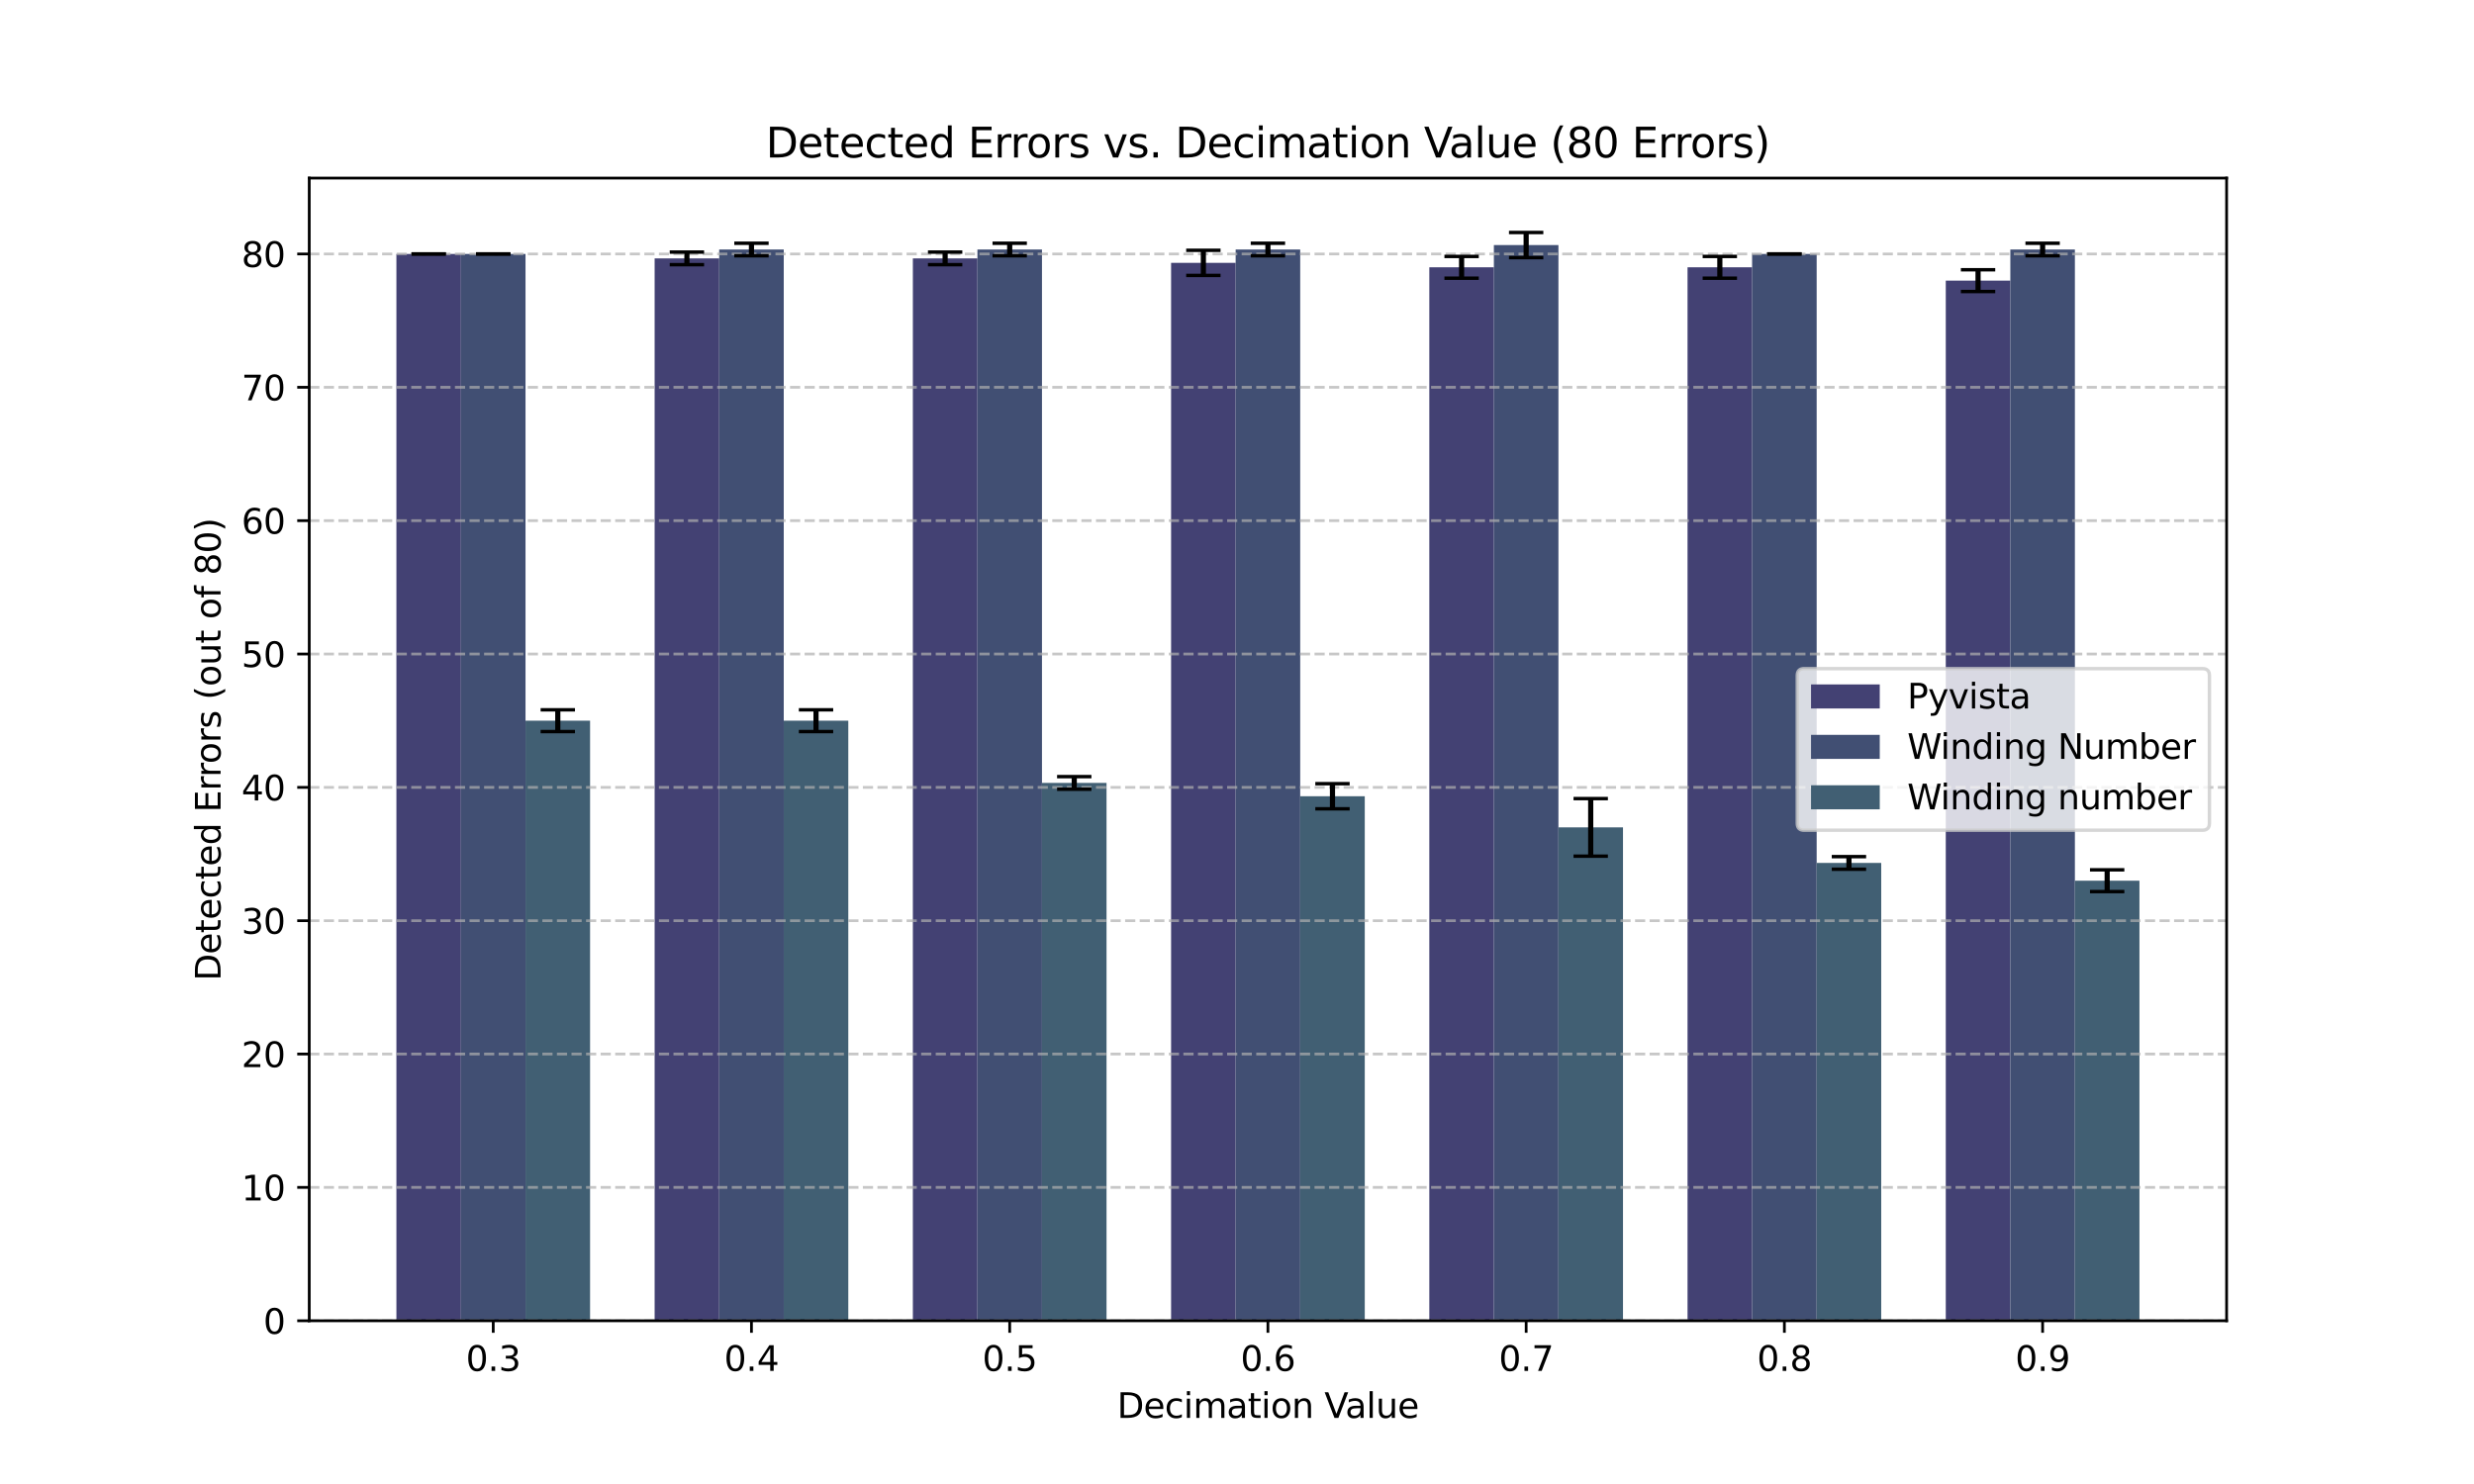 <?xml version="1.0" encoding="utf-8" standalone="no"?>
<!DOCTYPE svg PUBLIC "-//W3C//DTD SVG 1.1//EN"
  "http://www.w3.org/Graphics/SVG/1.1/DTD/svg11.dtd">
<svg xmlns:xlink="http://www.w3.org/1999/xlink" width="720pt" height="432pt" viewBox="0 0 720 432" xmlns="http://www.w3.org/2000/svg" version="1.1">
 <defs>
  <style type="text/css">*{stroke-linejoin: round; stroke-linecap: butt}</style>
 </defs>
 <g id="figure_1">
  <g id="patch_1">
   <path d="M 0 432 
L 720 432 
L 720 0 
L 0 0 
z
" style="fill: #ffffff"/>
  </g>
  <g id="axes_1">
   <g id="patch_2">
    <path d="M 90 384.48 
L 648 384.48 
L 648 51.84 
L 90 51.84 
z
" style="fill: #ffffff"/>
   </g>
   <g id="patch_3">
    <path d="M 115.364 384.48 
L 134.152 384.48 
L 134.152 73.928 
L 115.364 73.928 
z
" clip-path="url(#p3d6e4f73a2)" style="fill: #434173"/>
   </g>
   <g id="patch_4">
    <path d="M 190.515 384.48 
L 209.303 384.48 
L 209.303 75.222 
L 190.515 75.222 
z
" clip-path="url(#p3d6e4f73a2)" style="fill: #434173"/>
   </g>
   <g id="patch_5">
    <path d="M 265.667 384.48 
L 284.455 384.48 
L 284.455 75.222 
L 265.667 75.222 
z
" clip-path="url(#p3d6e4f73a2)" style="fill: #434173"/>
   </g>
   <g id="patch_6">
    <path d="M 340.818 384.48 
L 359.606 384.48 
L 359.606 76.516 
L 340.818 76.516 
z
" clip-path="url(#p3d6e4f73a2)" style="fill: #434173"/>
   </g>
   <g id="patch_7">
    <path d="M 415.97 384.48 
L 434.758 384.48 
L 434.758 77.81 
L 415.97 77.81 
z
" clip-path="url(#p3d6e4f73a2)" style="fill: #434173"/>
   </g>
   <g id="patch_8">
    <path d="M 491.121 384.48 
L 509.909 384.48 
L 509.909 77.81 
L 491.121 77.81 
z
" clip-path="url(#p3d6e4f73a2)" style="fill: #434173"/>
   </g>
   <g id="patch_9">
    <path d="M 566.273 384.48 
L 585.061 384.48 
L 585.061 81.692 
L 566.273 81.692 
z
" clip-path="url(#p3d6e4f73a2)" style="fill: #434173"/>
   </g>
   <g id="patch_10">
    <path d="M 134.152 384.48 
L 152.939 384.48 
L 152.939 73.928 
L 134.152 73.928 
z
" clip-path="url(#p3d6e4f73a2)" style="fill: #414f73"/>
   </g>
   <g id="patch_11">
    <path d="M 209.303 384.48 
L 228.091 384.48 
L 228.091 72.634 
L 209.303 72.634 
z
" clip-path="url(#p3d6e4f73a2)" style="fill: #414f73"/>
   </g>
   <g id="patch_12">
    <path d="M 284.455 384.48 
L 303.242 384.48 
L 303.242 72.634 
L 284.455 72.634 
z
" clip-path="url(#p3d6e4f73a2)" style="fill: #414f73"/>
   </g>
   <g id="patch_13">
    <path d="M 359.606 384.48 
L 378.394 384.48 
L 378.394 72.634 
L 359.606 72.634 
z
" clip-path="url(#p3d6e4f73a2)" style="fill: #414f73"/>
   </g>
   <g id="patch_14">
    <path d="M 434.758 384.48 
L 453.545 384.48 
L 453.545 71.34 
L 434.758 71.34 
z
" clip-path="url(#p3d6e4f73a2)" style="fill: #414f73"/>
   </g>
   <g id="patch_15">
    <path d="M 509.909 384.48 
L 528.697 384.48 
L 528.697 73.928 
L 509.909 73.928 
z
" clip-path="url(#p3d6e4f73a2)" style="fill: #414f73"/>
   </g>
   <g id="patch_16">
    <path d="M 585.061 384.48 
L 603.848 384.48 
L 603.848 72.634 
L 585.061 72.634 
z
" clip-path="url(#p3d6e4f73a2)" style="fill: #414f73"/>
   </g>
   <g id="patch_17">
    <path d="M 152.939 384.48 
L 171.727 384.48 
L 171.727 209.794 
L 152.939 209.794 
z
" clip-path="url(#p3d6e4f73a2)" style="fill: #415f73"/>
   </g>
   <g id="patch_18">
    <path d="M 228.091 384.48 
L 246.879 384.48 
L 246.879 209.794 
L 228.091 209.794 
z
" clip-path="url(#p3d6e4f73a2)" style="fill: #415f73"/>
   </g>
   <g id="patch_19">
    <path d="M 303.242 384.48 
L 322.03 384.48 
L 322.03 227.91 
L 303.242 227.91 
z
" clip-path="url(#p3d6e4f73a2)" style="fill: #415f73"/>
   </g>
   <g id="patch_20">
    <path d="M 378.394 384.48 
L 397.182 384.48 
L 397.182 231.792 
L 378.394 231.792 
z
" clip-path="url(#p3d6e4f73a2)" style="fill: #415f73"/>
   </g>
   <g id="patch_21">
    <path d="M 453.545 384.48 
L 472.333 384.48 
L 472.333 240.85 
L 453.545 240.85 
z
" clip-path="url(#p3d6e4f73a2)" style="fill: #415f73"/>
   </g>
   <g id="patch_22">
    <path d="M 528.697 384.48 
L 547.485 384.48 
L 547.485 251.201 
L 528.697 251.201 
z
" clip-path="url(#p3d6e4f73a2)" style="fill: #415f73"/>
   </g>
   <g id="patch_23">
    <path d="M 603.848 384.48 
L 622.636 384.48 
L 622.636 256.377 
L 603.848 256.377 
z
" clip-path="url(#p3d6e4f73a2)" style="fill: #415f73"/>
   </g>
   <g id="matplotlib.axis_1">
    <g id="xtick_1">
     <g id="line2d_1">
      <defs>
       <path id="mf1d27e43bd" d="M 0 0 
L 0 3.5 
" style="stroke: #000000; stroke-width: 0.8"/>
      </defs>
      <g>
       <use xlink:href="#mf1d27e43bd" x="143.545" y="384.48" style="stroke: #000000; stroke-width: 0.8"/>
      </g>
     </g>
     <g id="text_1">
      <!-- 0.3 -->
      <g transform="translate(135.594 399.078) scale(0.1 -0.1)">
       <defs>
        <path id="DejaVuSans-30" d="M 2034 4250 
Q 1547 4250 1301 3770 
Q 1056 3291 1056 2328 
Q 1056 1369 1301 889 
Q 1547 409 2034 409 
Q 2525 409 2770 889 
Q 3016 1369 3016 2328 
Q 3016 3291 2770 3770 
Q 2525 4250 2034 4250 
z
M 2034 4750 
Q 2819 4750 3233 4129 
Q 3647 3509 3647 2328 
Q 3647 1150 3233 529 
Q 2819 -91 2034 -91 
Q 1250 -91 836 529 
Q 422 1150 422 2328 
Q 422 3509 836 4129 
Q 1250 4750 2034 4750 
z
" transform="scale(0.016)"/>
        <path id="DejaVuSans-2e" d="M 684 794 
L 1344 794 
L 1344 0 
L 684 0 
L 684 794 
z
" transform="scale(0.016)"/>
        <path id="DejaVuSans-33" d="M 2597 2516 
Q 3050 2419 3304 2112 
Q 3559 1806 3559 1356 
Q 3559 666 3084 287 
Q 2609 -91 1734 -91 
Q 1441 -91 1130 -33 
Q 819 25 488 141 
L 488 750 
Q 750 597 1062 519 
Q 1375 441 1716 441 
Q 2309 441 2620 675 
Q 2931 909 2931 1356 
Q 2931 1769 2642 2001 
Q 2353 2234 1838 2234 
L 1294 2234 
L 1294 2753 
L 1863 2753 
Q 2328 2753 2575 2939 
Q 2822 3125 2822 3475 
Q 2822 3834 2567 4026 
Q 2313 4219 1838 4219 
Q 1578 4219 1281 4162 
Q 984 4106 628 3988 
L 628 4550 
Q 988 4650 1302 4700 
Q 1616 4750 1894 4750 
Q 2613 4750 3031 4423 
Q 3450 4097 3450 3541 
Q 3450 3153 3228 2886 
Q 3006 2619 2597 2516 
z
" transform="scale(0.016)"/>
       </defs>
       <use xlink:href="#DejaVuSans-30"/>
       <use xlink:href="#DejaVuSans-2e" transform="translate(63.623 0)"/>
       <use xlink:href="#DejaVuSans-33" transform="translate(95.41 0)"/>
      </g>
     </g>
    </g>
    <g id="xtick_2">
     <g id="line2d_2">
      <g>
       <use xlink:href="#mf1d27e43bd" x="218.697" y="384.48" style="stroke: #000000; stroke-width: 0.8"/>
      </g>
     </g>
     <g id="text_2">
      <!-- 0.4 -->
      <g transform="translate(210.745 399.078) scale(0.1 -0.1)">
       <defs>
        <path id="DejaVuSans-34" d="M 2419 4116 
L 825 1625 
L 2419 1625 
L 2419 4116 
z
M 2253 4666 
L 3047 4666 
L 3047 1625 
L 3713 1625 
L 3713 1100 
L 3047 1100 
L 3047 0 
L 2419 0 
L 2419 1100 
L 313 1100 
L 313 1709 
L 2253 4666 
z
" transform="scale(0.016)"/>
       </defs>
       <use xlink:href="#DejaVuSans-30"/>
       <use xlink:href="#DejaVuSans-2e" transform="translate(63.623 0)"/>
       <use xlink:href="#DejaVuSans-34" transform="translate(95.41 0)"/>
      </g>
     </g>
    </g>
    <g id="xtick_3">
     <g id="line2d_3">
      <g>
       <use xlink:href="#mf1d27e43bd" x="293.848" y="384.48" style="stroke: #000000; stroke-width: 0.8"/>
      </g>
     </g>
     <g id="text_3">
      <!-- 0.5 -->
      <g transform="translate(285.897 399.078) scale(0.1 -0.1)">
       <defs>
        <path id="DejaVuSans-35" d="M 691 4666 
L 3169 4666 
L 3169 4134 
L 1269 4134 
L 1269 2991 
Q 1406 3038 1543 3061 
Q 1681 3084 1819 3084 
Q 2600 3084 3056 2656 
Q 3513 2228 3513 1497 
Q 3513 744 3044 326 
Q 2575 -91 1722 -91 
Q 1428 -91 1123 -41 
Q 819 9 494 109 
L 494 744 
Q 775 591 1075 516 
Q 1375 441 1709 441 
Q 2250 441 2565 725 
Q 2881 1009 2881 1497 
Q 2881 1984 2565 2268 
Q 2250 2553 1709 2553 
Q 1456 2553 1204 2497 
Q 953 2441 691 2322 
L 691 4666 
z
" transform="scale(0.016)"/>
       </defs>
       <use xlink:href="#DejaVuSans-30"/>
       <use xlink:href="#DejaVuSans-2e" transform="translate(63.623 0)"/>
       <use xlink:href="#DejaVuSans-35" transform="translate(95.41 0)"/>
      </g>
     </g>
    </g>
    <g id="xtick_4">
     <g id="line2d_4">
      <g>
       <use xlink:href="#mf1d27e43bd" x="369" y="384.48" style="stroke: #000000; stroke-width: 0.8"/>
      </g>
     </g>
     <g id="text_4">
      <!-- 0.6 -->
      <g transform="translate(361.048 399.078) scale(0.1 -0.1)">
       <defs>
        <path id="DejaVuSans-36" d="M 2113 2584 
Q 1688 2584 1439 2293 
Q 1191 2003 1191 1497 
Q 1191 994 1439 701 
Q 1688 409 2113 409 
Q 2538 409 2786 701 
Q 3034 994 3034 1497 
Q 3034 2003 2786 2293 
Q 2538 2584 2113 2584 
z
M 3366 4563 
L 3366 3988 
Q 3128 4100 2886 4159 
Q 2644 4219 2406 4219 
Q 1781 4219 1451 3797 
Q 1122 3375 1075 2522 
Q 1259 2794 1537 2939 
Q 1816 3084 2150 3084 
Q 2853 3084 3261 2657 
Q 3669 2231 3669 1497 
Q 3669 778 3244 343 
Q 2819 -91 2113 -91 
Q 1303 -91 875 529 
Q 447 1150 447 2328 
Q 447 3434 972 4092 
Q 1497 4750 2381 4750 
Q 2619 4750 2861 4703 
Q 3103 4656 3366 4563 
z
" transform="scale(0.016)"/>
       </defs>
       <use xlink:href="#DejaVuSans-30"/>
       <use xlink:href="#DejaVuSans-2e" transform="translate(63.623 0)"/>
       <use xlink:href="#DejaVuSans-36" transform="translate(95.41 0)"/>
      </g>
     </g>
    </g>
    <g id="xtick_5">
     <g id="line2d_5">
      <g>
       <use xlink:href="#mf1d27e43bd" x="444.152" y="384.48" style="stroke: #000000; stroke-width: 0.8"/>
      </g>
     </g>
     <g id="text_5">
      <!-- 0.7 -->
      <g transform="translate(436.2 399.078) scale(0.1 -0.1)">
       <defs>
        <path id="DejaVuSans-37" d="M 525 4666 
L 3525 4666 
L 3525 4397 
L 1831 0 
L 1172 0 
L 2766 4134 
L 525 4134 
L 525 4666 
z
" transform="scale(0.016)"/>
       </defs>
       <use xlink:href="#DejaVuSans-30"/>
       <use xlink:href="#DejaVuSans-2e" transform="translate(63.623 0)"/>
       <use xlink:href="#DejaVuSans-37" transform="translate(95.41 0)"/>
      </g>
     </g>
    </g>
    <g id="xtick_6">
     <g id="line2d_6">
      <g>
       <use xlink:href="#mf1d27e43bd" x="519.303" y="384.48" style="stroke: #000000; stroke-width: 0.8"/>
      </g>
     </g>
     <g id="text_6">
      <!-- 0.8 -->
      <g transform="translate(511.351 399.078) scale(0.1 -0.1)">
       <defs>
        <path id="DejaVuSans-38" d="M 2034 2216 
Q 1584 2216 1326 1975 
Q 1069 1734 1069 1313 
Q 1069 891 1326 650 
Q 1584 409 2034 409 
Q 2484 409 2743 651 
Q 3003 894 3003 1313 
Q 3003 1734 2745 1975 
Q 2488 2216 2034 2216 
z
M 1403 2484 
Q 997 2584 770 2862 
Q 544 3141 544 3541 
Q 544 4100 942 4425 
Q 1341 4750 2034 4750 
Q 2731 4750 3128 4425 
Q 3525 4100 3525 3541 
Q 3525 3141 3298 2862 
Q 3072 2584 2669 2484 
Q 3125 2378 3379 2068 
Q 3634 1759 3634 1313 
Q 3634 634 3220 271 
Q 2806 -91 2034 -91 
Q 1263 -91 848 271 
Q 434 634 434 1313 
Q 434 1759 690 2068 
Q 947 2378 1403 2484 
z
M 1172 3481 
Q 1172 3119 1398 2916 
Q 1625 2713 2034 2713 
Q 2441 2713 2670 2916 
Q 2900 3119 2900 3481 
Q 2900 3844 2670 4047 
Q 2441 4250 2034 4250 
Q 1625 4250 1398 4047 
Q 1172 3844 1172 3481 
z
" transform="scale(0.016)"/>
       </defs>
       <use xlink:href="#DejaVuSans-30"/>
       <use xlink:href="#DejaVuSans-2e" transform="translate(63.623 0)"/>
       <use xlink:href="#DejaVuSans-38" transform="translate(95.41 0)"/>
      </g>
     </g>
    </g>
    <g id="xtick_7">
     <g id="line2d_7">
      <g>
       <use xlink:href="#mf1d27e43bd" x="594.455" y="384.48" style="stroke: #000000; stroke-width: 0.8"/>
      </g>
     </g>
     <g id="text_7">
      <!-- 0.9 -->
      <g transform="translate(586.503 399.078) scale(0.1 -0.1)">
       <defs>
        <path id="DejaVuSans-39" d="M 703 97 
L 703 672 
Q 941 559 1184 500 
Q 1428 441 1663 441 
Q 2288 441 2617 861 
Q 2947 1281 2994 2138 
Q 2813 1869 2534 1725 
Q 2256 1581 1919 1581 
Q 1219 1581 811 2004 
Q 403 2428 403 3163 
Q 403 3881 828 4315 
Q 1253 4750 1959 4750 
Q 2769 4750 3195 4129 
Q 3622 3509 3622 2328 
Q 3622 1225 3098 567 
Q 2575 -91 1691 -91 
Q 1453 -91 1209 -44 
Q 966 3 703 97 
z
M 1959 2075 
Q 2384 2075 2632 2365 
Q 2881 2656 2881 3163 
Q 2881 3666 2632 3958 
Q 2384 4250 1959 4250 
Q 1534 4250 1286 3958 
Q 1038 3666 1038 3163 
Q 1038 2656 1286 2365 
Q 1534 2075 1959 2075 
z
" transform="scale(0.016)"/>
       </defs>
       <use xlink:href="#DejaVuSans-30"/>
       <use xlink:href="#DejaVuSans-2e" transform="translate(63.623 0)"/>
       <use xlink:href="#DejaVuSans-39" transform="translate(95.41 0)"/>
      </g>
     </g>
    </g>
    <g id="text_8">
     <!-- Decimation Value -->
     <g transform="translate(325.103 412.757) scale(0.1 -0.1)">
      <defs>
       <path id="DejaVuSans-44" d="M 1259 4147 
L 1259 519 
L 2022 519 
Q 2988 519 3436 956 
Q 3884 1394 3884 2338 
Q 3884 3275 3436 3711 
Q 2988 4147 2022 4147 
L 1259 4147 
z
M 628 4666 
L 1925 4666 
Q 3281 4666 3915 4102 
Q 4550 3538 4550 2338 
Q 4550 1131 3912 565 
Q 3275 0 1925 0 
L 628 0 
L 628 4666 
z
" transform="scale(0.016)"/>
       <path id="DejaVuSans-65" d="M 3597 1894 
L 3597 1613 
L 953 1613 
Q 991 1019 1311 708 
Q 1631 397 2203 397 
Q 2534 397 2845 478 
Q 3156 559 3463 722 
L 3463 178 
Q 3153 47 2828 -22 
Q 2503 -91 2169 -91 
Q 1331 -91 842 396 
Q 353 884 353 1716 
Q 353 2575 817 3079 
Q 1281 3584 2069 3584 
Q 2775 3584 3186 3129 
Q 3597 2675 3597 1894 
z
M 3022 2063 
Q 3016 2534 2758 2815 
Q 2500 3097 2075 3097 
Q 1594 3097 1305 2825 
Q 1016 2553 972 2059 
L 3022 2063 
z
" transform="scale(0.016)"/>
       <path id="DejaVuSans-63" d="M 3122 3366 
L 3122 2828 
Q 2878 2963 2633 3030 
Q 2388 3097 2138 3097 
Q 1578 3097 1268 2742 
Q 959 2388 959 1747 
Q 959 1106 1268 751 
Q 1578 397 2138 397 
Q 2388 397 2633 464 
Q 2878 531 3122 666 
L 3122 134 
Q 2881 22 2623 -34 
Q 2366 -91 2075 -91 
Q 1284 -91 818 406 
Q 353 903 353 1747 
Q 353 2603 823 3093 
Q 1294 3584 2113 3584 
Q 2378 3584 2631 3529 
Q 2884 3475 3122 3366 
z
" transform="scale(0.016)"/>
       <path id="DejaVuSans-69" d="M 603 3500 
L 1178 3500 
L 1178 0 
L 603 0 
L 603 3500 
z
M 603 4863 
L 1178 4863 
L 1178 4134 
L 603 4134 
L 603 4863 
z
" transform="scale(0.016)"/>
       <path id="DejaVuSans-6d" d="M 3328 2828 
Q 3544 3216 3844 3400 
Q 4144 3584 4550 3584 
Q 5097 3584 5394 3201 
Q 5691 2819 5691 2113 
L 5691 0 
L 5113 0 
L 5113 2094 
Q 5113 2597 4934 2840 
Q 4756 3084 4391 3084 
Q 3944 3084 3684 2787 
Q 3425 2491 3425 1978 
L 3425 0 
L 2847 0 
L 2847 2094 
Q 2847 2600 2669 2842 
Q 2491 3084 2119 3084 
Q 1678 3084 1418 2786 
Q 1159 2488 1159 1978 
L 1159 0 
L 581 0 
L 581 3500 
L 1159 3500 
L 1159 2956 
Q 1356 3278 1631 3431 
Q 1906 3584 2284 3584 
Q 2666 3584 2933 3390 
Q 3200 3197 3328 2828 
z
" transform="scale(0.016)"/>
       <path id="DejaVuSans-61" d="M 2194 1759 
Q 1497 1759 1228 1600 
Q 959 1441 959 1056 
Q 959 750 1161 570 
Q 1363 391 1709 391 
Q 2188 391 2477 730 
Q 2766 1069 2766 1631 
L 2766 1759 
L 2194 1759 
z
M 3341 1997 
L 3341 0 
L 2766 0 
L 2766 531 
Q 2569 213 2275 61 
Q 1981 -91 1556 -91 
Q 1019 -91 701 211 
Q 384 513 384 1019 
Q 384 1609 779 1909 
Q 1175 2209 1959 2209 
L 2766 2209 
L 2766 2266 
Q 2766 2663 2505 2880 
Q 2244 3097 1772 3097 
Q 1472 3097 1187 3025 
Q 903 2953 641 2809 
L 641 3341 
Q 956 3463 1253 3523 
Q 1550 3584 1831 3584 
Q 2591 3584 2966 3190 
Q 3341 2797 3341 1997 
z
" transform="scale(0.016)"/>
       <path id="DejaVuSans-74" d="M 1172 4494 
L 1172 3500 
L 2356 3500 
L 2356 3053 
L 1172 3053 
L 1172 1153 
Q 1172 725 1289 603 
Q 1406 481 1766 481 
L 2356 481 
L 2356 0 
L 1766 0 
Q 1100 0 847 248 
Q 594 497 594 1153 
L 594 3053 
L 172 3053 
L 172 3500 
L 594 3500 
L 594 4494 
L 1172 4494 
z
" transform="scale(0.016)"/>
       <path id="DejaVuSans-6f" d="M 1959 3097 
Q 1497 3097 1228 2736 
Q 959 2375 959 1747 
Q 959 1119 1226 758 
Q 1494 397 1959 397 
Q 2419 397 2687 759 
Q 2956 1122 2956 1747 
Q 2956 2369 2687 2733 
Q 2419 3097 1959 3097 
z
M 1959 3584 
Q 2709 3584 3137 3096 
Q 3566 2609 3566 1747 
Q 3566 888 3137 398 
Q 2709 -91 1959 -91 
Q 1206 -91 779 398 
Q 353 888 353 1747 
Q 353 2609 779 3096 
Q 1206 3584 1959 3584 
z
" transform="scale(0.016)"/>
       <path id="DejaVuSans-6e" d="M 3513 2113 
L 3513 0 
L 2938 0 
L 2938 2094 
Q 2938 2591 2744 2837 
Q 2550 3084 2163 3084 
Q 1697 3084 1428 2787 
Q 1159 2491 1159 1978 
L 1159 0 
L 581 0 
L 581 3500 
L 1159 3500 
L 1159 2956 
Q 1366 3272 1645 3428 
Q 1925 3584 2291 3584 
Q 2894 3584 3203 3211 
Q 3513 2838 3513 2113 
z
" transform="scale(0.016)"/>
       <path id="DejaVuSans-20" transform="scale(0.016)"/>
       <path id="DejaVuSans-56" d="M 1831 0 
L 50 4666 
L 709 4666 
L 2188 738 
L 3669 4666 
L 4325 4666 
L 2547 0 
L 1831 0 
z
" transform="scale(0.016)"/>
       <path id="DejaVuSans-6c" d="M 603 4863 
L 1178 4863 
L 1178 0 
L 603 0 
L 603 4863 
z
" transform="scale(0.016)"/>
       <path id="DejaVuSans-75" d="M 544 1381 
L 544 3500 
L 1119 3500 
L 1119 1403 
Q 1119 906 1312 657 
Q 1506 409 1894 409 
Q 2359 409 2629 706 
Q 2900 1003 2900 1516 
L 2900 3500 
L 3475 3500 
L 3475 0 
L 2900 0 
L 2900 538 
Q 2691 219 2414 64 
Q 2138 -91 1772 -91 
Q 1169 -91 856 284 
Q 544 659 544 1381 
z
M 1991 3584 
L 1991 3584 
z
" transform="scale(0.016)"/>
      </defs>
      <use xlink:href="#DejaVuSans-44"/>
      <use xlink:href="#DejaVuSans-65" transform="translate(77.002 0)"/>
      <use xlink:href="#DejaVuSans-63" transform="translate(138.525 0)"/>
      <use xlink:href="#DejaVuSans-69" transform="translate(193.506 0)"/>
      <use xlink:href="#DejaVuSans-6d" transform="translate(221.289 0)"/>
      <use xlink:href="#DejaVuSans-61" transform="translate(318.701 0)"/>
      <use xlink:href="#DejaVuSans-74" transform="translate(379.98 0)"/>
      <use xlink:href="#DejaVuSans-69" transform="translate(419.189 0)"/>
      <use xlink:href="#DejaVuSans-6f" transform="translate(446.973 0)"/>
      <use xlink:href="#DejaVuSans-6e" transform="translate(508.154 0)"/>
      <use xlink:href="#DejaVuSans-20" transform="translate(571.533 0)"/>
      <use xlink:href="#DejaVuSans-56" transform="translate(603.32 0)"/>
      <use xlink:href="#DejaVuSans-61" transform="translate(663.979 0)"/>
      <use xlink:href="#DejaVuSans-6c" transform="translate(725.258 0)"/>
      <use xlink:href="#DejaVuSans-75" transform="translate(753.041 0)"/>
      <use xlink:href="#DejaVuSans-65" transform="translate(816.42 0)"/>
     </g>
    </g>
   </g>
   <g id="matplotlib.axis_2">
    <g id="ytick_1">
     <g id="line2d_8">
      <path d="M 90 384.48 
L 648 384.48 
" clip-path="url(#p3d6e4f73a2)" style="fill: none; stroke-dasharray: 2.96,1.28; stroke-dashoffset: 0; stroke: #b0b0b0; stroke-opacity: 0.7; stroke-width: 0.8"/>
     </g>
     <g id="line2d_9">
      <defs>
       <path id="mbf13cf034f" d="M 0 0 
L -3.5 0 
" style="stroke: #000000; stroke-width: 0.8"/>
      </defs>
      <g>
       <use xlink:href="#mbf13cf034f" x="90" y="384.48" style="stroke: #000000; stroke-width: 0.8"/>
      </g>
     </g>
     <g id="text_9">
      <!-- 0 -->
      <g transform="translate(76.638 388.279) scale(0.1 -0.1)">
       <use xlink:href="#DejaVuSans-30"/>
      </g>
     </g>
    </g>
    <g id="ytick_2">
     <g id="line2d_10">
      <path d="M 90 345.661 
L 648 345.661 
" clip-path="url(#p3d6e4f73a2)" style="fill: none; stroke-dasharray: 2.96,1.28; stroke-dashoffset: 0; stroke: #b0b0b0; stroke-opacity: 0.7; stroke-width: 0.8"/>
     </g>
     <g id="line2d_11">
      <g>
       <use xlink:href="#mbf13cf034f" x="90" y="345.661" style="stroke: #000000; stroke-width: 0.8"/>
      </g>
     </g>
     <g id="text_10">
      <!-- 10 -->
      <g transform="translate(70.275 349.46) scale(0.1 -0.1)">
       <defs>
        <path id="DejaVuSans-31" d="M 794 531 
L 1825 531 
L 1825 4091 
L 703 3866 
L 703 4441 
L 1819 4666 
L 2450 4666 
L 2450 531 
L 3481 531 
L 3481 0 
L 794 0 
L 794 531 
z
" transform="scale(0.016)"/>
       </defs>
       <use xlink:href="#DejaVuSans-31"/>
       <use xlink:href="#DejaVuSans-30" transform="translate(63.623 0)"/>
      </g>
     </g>
    </g>
    <g id="ytick_3">
     <g id="line2d_12">
      <path d="M 90 306.842 
L 648 306.842 
" clip-path="url(#p3d6e4f73a2)" style="fill: none; stroke-dasharray: 2.96,1.28; stroke-dashoffset: 0; stroke: #b0b0b0; stroke-opacity: 0.7; stroke-width: 0.8"/>
     </g>
     <g id="line2d_13">
      <g>
       <use xlink:href="#mbf13cf034f" x="90" y="306.842" style="stroke: #000000; stroke-width: 0.8"/>
      </g>
     </g>
     <g id="text_11">
      <!-- 20 -->
      <g transform="translate(70.275 310.641) scale(0.1 -0.1)">
       <defs>
        <path id="DejaVuSans-32" d="M 1228 531 
L 3431 531 
L 3431 0 
L 469 0 
L 469 531 
Q 828 903 1448 1529 
Q 2069 2156 2228 2338 
Q 2531 2678 2651 2914 
Q 2772 3150 2772 3378 
Q 2772 3750 2511 3984 
Q 2250 4219 1831 4219 
Q 1534 4219 1204 4116 
Q 875 4013 500 3803 
L 500 4441 
Q 881 4594 1212 4672 
Q 1544 4750 1819 4750 
Q 2544 4750 2975 4387 
Q 3406 4025 3406 3419 
Q 3406 3131 3298 2873 
Q 3191 2616 2906 2266 
Q 2828 2175 2409 1742 
Q 1991 1309 1228 531 
z
" transform="scale(0.016)"/>
       </defs>
       <use xlink:href="#DejaVuSans-32"/>
       <use xlink:href="#DejaVuSans-30" transform="translate(63.623 0)"/>
      </g>
     </g>
    </g>
    <g id="ytick_4">
     <g id="line2d_14">
      <path d="M 90 268.023 
L 648 268.023 
" clip-path="url(#p3d6e4f73a2)" style="fill: none; stroke-dasharray: 2.96,1.28; stroke-dashoffset: 0; stroke: #b0b0b0; stroke-opacity: 0.7; stroke-width: 0.8"/>
     </g>
     <g id="line2d_15">
      <g>
       <use xlink:href="#mbf13cf034f" x="90" y="268.023" style="stroke: #000000; stroke-width: 0.8"/>
      </g>
     </g>
     <g id="text_12">
      <!-- 30 -->
      <g transform="translate(70.275 271.822) scale(0.1 -0.1)">
       <use xlink:href="#DejaVuSans-33"/>
       <use xlink:href="#DejaVuSans-30" transform="translate(63.623 0)"/>
      </g>
     </g>
    </g>
    <g id="ytick_5">
     <g id="line2d_16">
      <path d="M 90 229.204 
L 648 229.204 
" clip-path="url(#p3d6e4f73a2)" style="fill: none; stroke-dasharray: 2.96,1.28; stroke-dashoffset: 0; stroke: #b0b0b0; stroke-opacity: 0.7; stroke-width: 0.8"/>
     </g>
     <g id="line2d_17">
      <g>
       <use xlink:href="#mbf13cf034f" x="90" y="229.204" style="stroke: #000000; stroke-width: 0.8"/>
      </g>
     </g>
     <g id="text_13">
      <!-- 40 -->
      <g transform="translate(70.275 233.003) scale(0.1 -0.1)">
       <use xlink:href="#DejaVuSans-34"/>
       <use xlink:href="#DejaVuSans-30" transform="translate(63.623 0)"/>
      </g>
     </g>
    </g>
    <g id="ytick_6">
     <g id="line2d_18">
      <path d="M 90 190.385 
L 648 190.385 
" clip-path="url(#p3d6e4f73a2)" style="fill: none; stroke-dasharray: 2.96,1.28; stroke-dashoffset: 0; stroke: #b0b0b0; stroke-opacity: 0.7; stroke-width: 0.8"/>
     </g>
     <g id="line2d_19">
      <g>
       <use xlink:href="#mbf13cf034f" x="90" y="190.385" style="stroke: #000000; stroke-width: 0.8"/>
      </g>
     </g>
     <g id="text_14">
      <!-- 50 -->
      <g transform="translate(70.275 194.184) scale(0.1 -0.1)">
       <use xlink:href="#DejaVuSans-35"/>
       <use xlink:href="#DejaVuSans-30" transform="translate(63.623 0)"/>
      </g>
     </g>
    </g>
    <g id="ytick_7">
     <g id="line2d_20">
      <path d="M 90 151.566 
L 648 151.566 
" clip-path="url(#p3d6e4f73a2)" style="fill: none; stroke-dasharray: 2.96,1.28; stroke-dashoffset: 0; stroke: #b0b0b0; stroke-opacity: 0.7; stroke-width: 0.8"/>
     </g>
     <g id="line2d_21">
      <g>
       <use xlink:href="#mbf13cf034f" x="90" y="151.566" style="stroke: #000000; stroke-width: 0.8"/>
      </g>
     </g>
     <g id="text_15">
      <!-- 60 -->
      <g transform="translate(70.275 155.365) scale(0.1 -0.1)">
       <use xlink:href="#DejaVuSans-36"/>
       <use xlink:href="#DejaVuSans-30" transform="translate(63.623 0)"/>
      </g>
     </g>
    </g>
    <g id="ytick_8">
     <g id="line2d_22">
      <path d="M 90 112.747 
L 648 112.747 
" clip-path="url(#p3d6e4f73a2)" style="fill: none; stroke-dasharray: 2.96,1.28; stroke-dashoffset: 0; stroke: #b0b0b0; stroke-opacity: 0.7; stroke-width: 0.8"/>
     </g>
     <g id="line2d_23">
      <g>
       <use xlink:href="#mbf13cf034f" x="90" y="112.747" style="stroke: #000000; stroke-width: 0.8"/>
      </g>
     </g>
     <g id="text_16">
      <!-- 70 -->
      <g transform="translate(70.275 116.546) scale(0.1 -0.1)">
       <use xlink:href="#DejaVuSans-37"/>
       <use xlink:href="#DejaVuSans-30" transform="translate(63.623 0)"/>
      </g>
     </g>
    </g>
    <g id="ytick_9">
     <g id="line2d_24">
      <path d="M 90 73.928 
L 648 73.928 
" clip-path="url(#p3d6e4f73a2)" style="fill: none; stroke-dasharray: 2.96,1.28; stroke-dashoffset: 0; stroke: #b0b0b0; stroke-opacity: 0.7; stroke-width: 0.8"/>
     </g>
     <g id="line2d_25">
      <g>
       <use xlink:href="#mbf13cf034f" x="90" y="73.928" style="stroke: #000000; stroke-width: 0.8"/>
      </g>
     </g>
     <g id="text_17">
      <!-- 80 -->
      <g transform="translate(70.275 77.727) scale(0.1 -0.1)">
       <use xlink:href="#DejaVuSans-38"/>
       <use xlink:href="#DejaVuSans-30" transform="translate(63.623 0)"/>
      </g>
     </g>
    </g>
    <g id="text_18">
     <!-- Detected Errors (out of 80) -->
     <g transform="translate(64.195 285.501) rotate(-90) scale(0.1 -0.1)">
      <defs>
       <path id="DejaVuSans-64" d="M 2906 2969 
L 2906 4863 
L 3481 4863 
L 3481 0 
L 2906 0 
L 2906 525 
Q 2725 213 2448 61 
Q 2172 -91 1784 -91 
Q 1150 -91 751 415 
Q 353 922 353 1747 
Q 353 2572 751 3078 
Q 1150 3584 1784 3584 
Q 2172 3584 2448 3432 
Q 2725 3281 2906 2969 
z
M 947 1747 
Q 947 1113 1208 752 
Q 1469 391 1925 391 
Q 2381 391 2643 752 
Q 2906 1113 2906 1747 
Q 2906 2381 2643 2742 
Q 2381 3103 1925 3103 
Q 1469 3103 1208 2742 
Q 947 2381 947 1747 
z
" transform="scale(0.016)"/>
       <path id="DejaVuSans-45" d="M 628 4666 
L 3578 4666 
L 3578 4134 
L 1259 4134 
L 1259 2753 
L 3481 2753 
L 3481 2222 
L 1259 2222 
L 1259 531 
L 3634 531 
L 3634 0 
L 628 0 
L 628 4666 
z
" transform="scale(0.016)"/>
       <path id="DejaVuSans-72" d="M 2631 2963 
Q 2534 3019 2420 3045 
Q 2306 3072 2169 3072 
Q 1681 3072 1420 2755 
Q 1159 2438 1159 1844 
L 1159 0 
L 581 0 
L 581 3500 
L 1159 3500 
L 1159 2956 
Q 1341 3275 1631 3429 
Q 1922 3584 2338 3584 
Q 2397 3584 2469 3576 
Q 2541 3569 2628 3553 
L 2631 2963 
z
" transform="scale(0.016)"/>
       <path id="DejaVuSans-73" d="M 2834 3397 
L 2834 2853 
Q 2591 2978 2328 3040 
Q 2066 3103 1784 3103 
Q 1356 3103 1142 2972 
Q 928 2841 928 2578 
Q 928 2378 1081 2264 
Q 1234 2150 1697 2047 
L 1894 2003 
Q 2506 1872 2764 1633 
Q 3022 1394 3022 966 
Q 3022 478 2636 193 
Q 2250 -91 1575 -91 
Q 1294 -91 989 -36 
Q 684 19 347 128 
L 347 722 
Q 666 556 975 473 
Q 1284 391 1588 391 
Q 1994 391 2212 530 
Q 2431 669 2431 922 
Q 2431 1156 2273 1281 
Q 2116 1406 1581 1522 
L 1381 1569 
Q 847 1681 609 1914 
Q 372 2147 372 2553 
Q 372 3047 722 3315 
Q 1072 3584 1716 3584 
Q 2034 3584 2315 3537 
Q 2597 3491 2834 3397 
z
" transform="scale(0.016)"/>
       <path id="DejaVuSans-28" d="M 1984 4856 
Q 1566 4138 1362 3434 
Q 1159 2731 1159 2009 
Q 1159 1288 1364 580 
Q 1569 -128 1984 -844 
L 1484 -844 
Q 1016 -109 783 600 
Q 550 1309 550 2009 
Q 550 2706 781 3412 
Q 1013 4119 1484 4856 
L 1984 4856 
z
" transform="scale(0.016)"/>
       <path id="DejaVuSans-66" d="M 2375 4863 
L 2375 4384 
L 1825 4384 
Q 1516 4384 1395 4259 
Q 1275 4134 1275 3809 
L 1275 3500 
L 2222 3500 
L 2222 3053 
L 1275 3053 
L 1275 0 
L 697 0 
L 697 3053 
L 147 3053 
L 147 3500 
L 697 3500 
L 697 3744 
Q 697 4328 969 4595 
Q 1241 4863 1831 4863 
L 2375 4863 
z
" transform="scale(0.016)"/>
       <path id="DejaVuSans-29" d="M 513 4856 
L 1013 4856 
Q 1481 4119 1714 3412 
Q 1947 2706 1947 2009 
Q 1947 1309 1714 600 
Q 1481 -109 1013 -844 
L 513 -844 
Q 928 -128 1133 580 
Q 1338 1288 1338 2009 
Q 1338 2731 1133 3434 
Q 928 4138 513 4856 
z
" transform="scale(0.016)"/>
      </defs>
      <use xlink:href="#DejaVuSans-44"/>
      <use xlink:href="#DejaVuSans-65" transform="translate(77.002 0)"/>
      <use xlink:href="#DejaVuSans-74" transform="translate(138.525 0)"/>
      <use xlink:href="#DejaVuSans-65" transform="translate(177.734 0)"/>
      <use xlink:href="#DejaVuSans-63" transform="translate(239.258 0)"/>
      <use xlink:href="#DejaVuSans-74" transform="translate(294.238 0)"/>
      <use xlink:href="#DejaVuSans-65" transform="translate(333.447 0)"/>
      <use xlink:href="#DejaVuSans-64" transform="translate(394.971 0)"/>
      <use xlink:href="#DejaVuSans-20" transform="translate(458.447 0)"/>
      <use xlink:href="#DejaVuSans-45" transform="translate(490.234 0)"/>
      <use xlink:href="#DejaVuSans-72" transform="translate(553.418 0)"/>
      <use xlink:href="#DejaVuSans-72" transform="translate(592.781 0)"/>
      <use xlink:href="#DejaVuSans-6f" transform="translate(631.645 0)"/>
      <use xlink:href="#DejaVuSans-72" transform="translate(692.826 0)"/>
      <use xlink:href="#DejaVuSans-73" transform="translate(733.939 0)"/>
      <use xlink:href="#DejaVuSans-20" transform="translate(786.039 0)"/>
      <use xlink:href="#DejaVuSans-28" transform="translate(817.826 0)"/>
      <use xlink:href="#DejaVuSans-6f" transform="translate(856.84 0)"/>
      <use xlink:href="#DejaVuSans-75" transform="translate(918.021 0)"/>
      <use xlink:href="#DejaVuSans-74" transform="translate(981.4 0)"/>
      <use xlink:href="#DejaVuSans-20" transform="translate(1020.609 0)"/>
      <use xlink:href="#DejaVuSans-6f" transform="translate(1052.396 0)"/>
      <use xlink:href="#DejaVuSans-66" transform="translate(1113.578 0)"/>
      <use xlink:href="#DejaVuSans-20" transform="translate(1148.783 0)"/>
      <use xlink:href="#DejaVuSans-38" transform="translate(1180.57 0)"/>
      <use xlink:href="#DejaVuSans-30" transform="translate(1244.193 0)"/>
      <use xlink:href="#DejaVuSans-29" transform="translate(1307.816 0)"/>
     </g>
    </g>
   </g>
   <g id="LineCollection_1">
    <path d="M 124.758 73.928 
L 124.758 73.928 
" clip-path="url(#p3d6e4f73a2)" style="fill: none; stroke: #000000; stroke-width: 1.5"/>
    <path d="M 199.909 77.052 
L 199.909 73.392 
" clip-path="url(#p3d6e4f73a2)" style="fill: none; stroke: #000000; stroke-width: 1.5"/>
    <path d="M 275.061 77.052 
L 275.061 73.392 
" clip-path="url(#p3d6e4f73a2)" style="fill: none; stroke: #000000; stroke-width: 1.5"/>
    <path d="M 350.212 80.176 
L 350.212 72.856 
" clip-path="url(#p3d6e4f73a2)" style="fill: none; stroke: #000000; stroke-width: 1.5"/>
    <path d="M 425.364 80.979 
L 425.364 74.64 
" clip-path="url(#p3d6e4f73a2)" style="fill: none; stroke: #000000; stroke-width: 1.5"/>
    <path d="M 500.515 80.979 
L 500.515 74.64 
" clip-path="url(#p3d6e4f73a2)" style="fill: none; stroke: #000000; stroke-width: 1.5"/>
    <path d="M 575.667 84.861 
L 575.667 78.522 
" clip-path="url(#p3d6e4f73a2)" style="fill: none; stroke: #000000; stroke-width: 1.5"/>
   </g>
   <g id="line2d_26">
    <defs>
     <path id="mae3e1394bd" d="M 5 0 
L -5 -0 
" style="stroke: #000000"/>
    </defs>
    <g clip-path="url(#p3d6e4f73a2)">
     <use xlink:href="#mae3e1394bd" x="124.758" y="73.928" style="stroke: #000000"/>
     <use xlink:href="#mae3e1394bd" x="199.909" y="77.052" style="stroke: #000000"/>
     <use xlink:href="#mae3e1394bd" x="275.061" y="77.052" style="stroke: #000000"/>
     <use xlink:href="#mae3e1394bd" x="350.212" y="80.176" style="stroke: #000000"/>
     <use xlink:href="#mae3e1394bd" x="425.364" y="80.979" style="stroke: #000000"/>
     <use xlink:href="#mae3e1394bd" x="500.515" y="80.979" style="stroke: #000000"/>
     <use xlink:href="#mae3e1394bd" x="575.667" y="84.861" style="stroke: #000000"/>
    </g>
   </g>
   <g id="line2d_27">
    <g clip-path="url(#p3d6e4f73a2)">
     <use xlink:href="#mae3e1394bd" x="124.758" y="73.928" style="stroke: #000000"/>
     <use xlink:href="#mae3e1394bd" x="199.909" y="73.392" style="stroke: #000000"/>
     <use xlink:href="#mae3e1394bd" x="275.061" y="73.392" style="stroke: #000000"/>
     <use xlink:href="#mae3e1394bd" x="350.212" y="72.856" style="stroke: #000000"/>
     <use xlink:href="#mae3e1394bd" x="425.364" y="74.64" style="stroke: #000000"/>
     <use xlink:href="#mae3e1394bd" x="500.515" y="74.64" style="stroke: #000000"/>
     <use xlink:href="#mae3e1394bd" x="575.667" y="78.522" style="stroke: #000000"/>
    </g>
   </g>
   <g id="LineCollection_2">
    <path d="M 143.545 73.928 
L 143.545 73.928 
" clip-path="url(#p3d6e4f73a2)" style="fill: none; stroke: #000000; stroke-width: 1.5"/>
    <path d="M 218.697 74.464 
L 218.697 70.804 
" clip-path="url(#p3d6e4f73a2)" style="fill: none; stroke: #000000; stroke-width: 1.5"/>
    <path d="M 293.848 74.464 
L 293.848 70.804 
" clip-path="url(#p3d6e4f73a2)" style="fill: none; stroke: #000000; stroke-width: 1.5"/>
    <path d="M 369 74.464 
L 369 70.804 
" clip-path="url(#p3d6e4f73a2)" style="fill: none; stroke: #000000; stroke-width: 1.5"/>
    <path d="M 444.152 75 
L 444.152 67.68 
" clip-path="url(#p3d6e4f73a2)" style="fill: none; stroke: #000000; stroke-width: 1.5"/>
    <path d="M 519.303 73.928 
L 519.303 73.928 
" clip-path="url(#p3d6e4f73a2)" style="fill: none; stroke: #000000; stroke-width: 1.5"/>
    <path d="M 594.455 74.464 
L 594.455 70.804 
" clip-path="url(#p3d6e4f73a2)" style="fill: none; stroke: #000000; stroke-width: 1.5"/>
   </g>
   <g id="line2d_28">
    <g clip-path="url(#p3d6e4f73a2)">
     <use xlink:href="#mae3e1394bd" x="143.545" y="73.928" style="stroke: #000000"/>
     <use xlink:href="#mae3e1394bd" x="218.697" y="74.464" style="stroke: #000000"/>
     <use xlink:href="#mae3e1394bd" x="293.848" y="74.464" style="stroke: #000000"/>
     <use xlink:href="#mae3e1394bd" x="369" y="74.464" style="stroke: #000000"/>
     <use xlink:href="#mae3e1394bd" x="444.152" y="75" style="stroke: #000000"/>
     <use xlink:href="#mae3e1394bd" x="519.303" y="73.928" style="stroke: #000000"/>
     <use xlink:href="#mae3e1394bd" x="594.455" y="74.464" style="stroke: #000000"/>
    </g>
   </g>
   <g id="line2d_29">
    <g clip-path="url(#p3d6e4f73a2)">
     <use xlink:href="#mae3e1394bd" x="143.545" y="73.928" style="stroke: #000000"/>
     <use xlink:href="#mae3e1394bd" x="218.697" y="70.804" style="stroke: #000000"/>
     <use xlink:href="#mae3e1394bd" x="293.848" y="70.804" style="stroke: #000000"/>
     <use xlink:href="#mae3e1394bd" x="369" y="70.804" style="stroke: #000000"/>
     <use xlink:href="#mae3e1394bd" x="444.152" y="67.68" style="stroke: #000000"/>
     <use xlink:href="#mae3e1394bd" x="519.303" y="73.928" style="stroke: #000000"/>
     <use xlink:href="#mae3e1394bd" x="594.455" y="70.804" style="stroke: #000000"/>
    </g>
   </g>
   <g id="LineCollection_3">
    <path d="M 162.333 212.964 
L 162.333 206.625 
" clip-path="url(#p3d6e4f73a2)" style="fill: none; stroke: #000000; stroke-width: 1.5"/>
    <path d="M 237.485 212.964 
L 237.485 206.625 
" clip-path="url(#p3d6e4f73a2)" style="fill: none; stroke: #000000; stroke-width: 1.5"/>
    <path d="M 312.636 229.74 
L 312.636 226.08 
" clip-path="url(#p3d6e4f73a2)" style="fill: none; stroke: #000000; stroke-width: 1.5"/>
    <path d="M 387.788 235.452 
L 387.788 228.132 
" clip-path="url(#p3d6e4f73a2)" style="fill: none; stroke: #000000; stroke-width: 1.5"/>
    <path d="M 462.939 249.235 
L 462.939 232.464 
" clip-path="url(#p3d6e4f73a2)" style="fill: none; stroke: #000000; stroke-width: 1.5"/>
    <path d="M 538.091 253.031 
L 538.091 249.371 
" clip-path="url(#p3d6e4f73a2)" style="fill: none; stroke: #000000; stroke-width: 1.5"/>
    <path d="M 613.242 259.547 
L 613.242 253.208 
" clip-path="url(#p3d6e4f73a2)" style="fill: none; stroke: #000000; stroke-width: 1.5"/>
   </g>
   <g id="line2d_30">
    <g clip-path="url(#p3d6e4f73a2)">
     <use xlink:href="#mae3e1394bd" x="162.333" y="212.964" style="stroke: #000000"/>
     <use xlink:href="#mae3e1394bd" x="237.485" y="212.964" style="stroke: #000000"/>
     <use xlink:href="#mae3e1394bd" x="312.636" y="229.74" style="stroke: #000000"/>
     <use xlink:href="#mae3e1394bd" x="387.788" y="235.452" style="stroke: #000000"/>
     <use xlink:href="#mae3e1394bd" x="462.939" y="249.235" style="stroke: #000000"/>
     <use xlink:href="#mae3e1394bd" x="538.091" y="253.031" style="stroke: #000000"/>
     <use xlink:href="#mae3e1394bd" x="613.242" y="259.547" style="stroke: #000000"/>
    </g>
   </g>
   <g id="line2d_31">
    <g clip-path="url(#p3d6e4f73a2)">
     <use xlink:href="#mae3e1394bd" x="162.333" y="206.625" style="stroke: #000000"/>
     <use xlink:href="#mae3e1394bd" x="237.485" y="206.625" style="stroke: #000000"/>
     <use xlink:href="#mae3e1394bd" x="312.636" y="226.08" style="stroke: #000000"/>
     <use xlink:href="#mae3e1394bd" x="387.788" y="228.132" style="stroke: #000000"/>
     <use xlink:href="#mae3e1394bd" x="462.939" y="232.464" style="stroke: #000000"/>
     <use xlink:href="#mae3e1394bd" x="538.091" y="249.371" style="stroke: #000000"/>
     <use xlink:href="#mae3e1394bd" x="613.242" y="253.208" style="stroke: #000000"/>
    </g>
   </g>
   <g id="patch_24">
    <path d="M 90 384.48 
L 90 51.84 
" style="fill: none; stroke: #000000; stroke-width: 0.8; stroke-linejoin: miter; stroke-linecap: square"/>
   </g>
   <g id="patch_25">
    <path d="M 648 384.48 
L 648 51.84 
" style="fill: none; stroke: #000000; stroke-width: 0.8; stroke-linejoin: miter; stroke-linecap: square"/>
   </g>
   <g id="patch_26">
    <path d="M 90 384.48 
L 648 384.48 
" style="fill: none; stroke: #000000; stroke-width: 0.8; stroke-linejoin: miter; stroke-linecap: square"/>
   </g>
   <g id="patch_27">
    <path d="M 90 51.84 
L 648 51.84 
" style="fill: none; stroke: #000000; stroke-width: 0.8; stroke-linejoin: miter; stroke-linecap: square"/>
   </g>
   <g id="text_19">
    <!-- Detected Errors vs. Decimation Value (80 Errors) -->
    <g transform="translate(222.885 45.84) scale(0.12 -0.12)">
     <defs>
      <path id="DejaVuSans-76" d="M 191 3500 
L 800 3500 
L 1894 563 
L 2988 3500 
L 3597 3500 
L 2284 0 
L 1503 0 
L 191 3500 
z
" transform="scale(0.016)"/>
     </defs>
     <use xlink:href="#DejaVuSans-44"/>
     <use xlink:href="#DejaVuSans-65" transform="translate(77.002 0)"/>
     <use xlink:href="#DejaVuSans-74" transform="translate(138.525 0)"/>
     <use xlink:href="#DejaVuSans-65" transform="translate(177.734 0)"/>
     <use xlink:href="#DejaVuSans-63" transform="translate(239.258 0)"/>
     <use xlink:href="#DejaVuSans-74" transform="translate(294.238 0)"/>
     <use xlink:href="#DejaVuSans-65" transform="translate(333.447 0)"/>
     <use xlink:href="#DejaVuSans-64" transform="translate(394.971 0)"/>
     <use xlink:href="#DejaVuSans-20" transform="translate(458.447 0)"/>
     <use xlink:href="#DejaVuSans-45" transform="translate(490.234 0)"/>
     <use xlink:href="#DejaVuSans-72" transform="translate(553.418 0)"/>
     <use xlink:href="#DejaVuSans-72" transform="translate(592.781 0)"/>
     <use xlink:href="#DejaVuSans-6f" transform="translate(631.645 0)"/>
     <use xlink:href="#DejaVuSans-72" transform="translate(692.826 0)"/>
     <use xlink:href="#DejaVuSans-73" transform="translate(733.939 0)"/>
     <use xlink:href="#DejaVuSans-20" transform="translate(786.039 0)"/>
     <use xlink:href="#DejaVuSans-76" transform="translate(817.826 0)"/>
     <use xlink:href="#DejaVuSans-73" transform="translate(877.006 0)"/>
     <use xlink:href="#DejaVuSans-2e" transform="translate(929.105 0)"/>
     <use xlink:href="#DejaVuSans-20" transform="translate(960.893 0)"/>
     <use xlink:href="#DejaVuSans-44" transform="translate(992.68 0)"/>
     <use xlink:href="#DejaVuSans-65" transform="translate(1069.682 0)"/>
     <use xlink:href="#DejaVuSans-63" transform="translate(1131.205 0)"/>
     <use xlink:href="#DejaVuSans-69" transform="translate(1186.186 0)"/>
     <use xlink:href="#DejaVuSans-6d" transform="translate(1213.969 0)"/>
     <use xlink:href="#DejaVuSans-61" transform="translate(1311.381 0)"/>
     <use xlink:href="#DejaVuSans-74" transform="translate(1372.66 0)"/>
     <use xlink:href="#DejaVuSans-69" transform="translate(1411.869 0)"/>
     <use xlink:href="#DejaVuSans-6f" transform="translate(1439.652 0)"/>
     <use xlink:href="#DejaVuSans-6e" transform="translate(1500.834 0)"/>
     <use xlink:href="#DejaVuSans-20" transform="translate(1564.213 0)"/>
     <use xlink:href="#DejaVuSans-56" transform="translate(1596 0)"/>
     <use xlink:href="#DejaVuSans-61" transform="translate(1656.658 0)"/>
     <use xlink:href="#DejaVuSans-6c" transform="translate(1717.938 0)"/>
     <use xlink:href="#DejaVuSans-75" transform="translate(1745.721 0)"/>
     <use xlink:href="#DejaVuSans-65" transform="translate(1809.1 0)"/>
     <use xlink:href="#DejaVuSans-20" transform="translate(1870.623 0)"/>
     <use xlink:href="#DejaVuSans-28" transform="translate(1902.41 0)"/>
     <use xlink:href="#DejaVuSans-38" transform="translate(1941.424 0)"/>
     <use xlink:href="#DejaVuSans-30" transform="translate(2005.047 0)"/>
     <use xlink:href="#DejaVuSans-20" transform="translate(2068.67 0)"/>
     <use xlink:href="#DejaVuSans-45" transform="translate(2100.457 0)"/>
     <use xlink:href="#DejaVuSans-72" transform="translate(2163.641 0)"/>
     <use xlink:href="#DejaVuSans-72" transform="translate(2203.004 0)"/>
     <use xlink:href="#DejaVuSans-6f" transform="translate(2241.867 0)"/>
     <use xlink:href="#DejaVuSans-72" transform="translate(2303.049 0)"/>
     <use xlink:href="#DejaVuSans-73" transform="translate(2344.162 0)"/>
     <use xlink:href="#DejaVuSans-29" transform="translate(2396.262 0)"/>
    </g>
   </g>
   <g id="legend_1">
    <g id="patch_28">
     <path d="M 525.059 241.677 
L 641 241.677 
Q 643 241.677 643 239.677 
L 643 196.643 
Q 643 194.643 641 194.643 
L 525.059 194.643 
Q 523.059 194.643 523.059 196.643 
L 523.059 239.677 
Q 523.059 241.677 525.059 241.677 
z
" style="fill: #ffffff; opacity: 0.8; stroke: #cccccc; stroke-linejoin: miter"/>
    </g>
    <g id="patch_29">
     <path d="M 527.059 206.241 
L 547.059 206.241 
L 547.059 199.241 
L 527.059 199.241 
z
" style="fill: #434173"/>
    </g>
    <g id="text_20">
     <!-- Pyvista -->
     <g transform="translate(555.059 206.241) scale(0.1 -0.1)">
      <defs>
       <path id="DejaVuSans-50" d="M 1259 4147 
L 1259 2394 
L 2053 2394 
Q 2494 2394 2734 2622 
Q 2975 2850 2975 3272 
Q 2975 3691 2734 3919 
Q 2494 4147 2053 4147 
L 1259 4147 
z
M 628 4666 
L 2053 4666 
Q 2838 4666 3239 4311 
Q 3641 3956 3641 3272 
Q 3641 2581 3239 2228 
Q 2838 1875 2053 1875 
L 1259 1875 
L 1259 0 
L 628 0 
L 628 4666 
z
" transform="scale(0.016)"/>
       <path id="DejaVuSans-79" d="M 2059 -325 
Q 1816 -950 1584 -1140 
Q 1353 -1331 966 -1331 
L 506 -1331 
L 506 -850 
L 844 -850 
Q 1081 -850 1212 -737 
Q 1344 -625 1503 -206 
L 1606 56 
L 191 3500 
L 800 3500 
L 1894 763 
L 2988 3500 
L 3597 3500 
L 2059 -325 
z
" transform="scale(0.016)"/>
      </defs>
      <use xlink:href="#DejaVuSans-50"/>
      <use xlink:href="#DejaVuSans-79" transform="translate(60.303 0)"/>
      <use xlink:href="#DejaVuSans-76" transform="translate(119.482 0)"/>
      <use xlink:href="#DejaVuSans-69" transform="translate(178.662 0)"/>
      <use xlink:href="#DejaVuSans-73" transform="translate(206.445 0)"/>
      <use xlink:href="#DejaVuSans-74" transform="translate(258.545 0)"/>
      <use xlink:href="#DejaVuSans-61" transform="translate(297.754 0)"/>
     </g>
    </g>
    <g id="patch_30">
     <path d="M 527.059 220.919 
L 547.059 220.919 
L 547.059 213.919 
L 527.059 213.919 
z
" style="fill: #414f73"/>
    </g>
    <g id="text_21">
     <!-- Winding Number -->
     <g transform="translate(555.059 220.919) scale(0.1 -0.1)">
      <defs>
       <path id="DejaVuSans-57" d="M 213 4666 
L 850 4666 
L 1831 722 
L 2809 4666 
L 3519 4666 
L 4500 722 
L 5478 4666 
L 6119 4666 
L 4947 0 
L 4153 0 
L 3169 4050 
L 2175 0 
L 1381 0 
L 213 4666 
z
" transform="scale(0.016)"/>
       <path id="DejaVuSans-67" d="M 2906 1791 
Q 2906 2416 2648 2759 
Q 2391 3103 1925 3103 
Q 1463 3103 1205 2759 
Q 947 2416 947 1791 
Q 947 1169 1205 825 
Q 1463 481 1925 481 
Q 2391 481 2648 825 
Q 2906 1169 2906 1791 
z
M 3481 434 
Q 3481 -459 3084 -895 
Q 2688 -1331 1869 -1331 
Q 1566 -1331 1297 -1286 
Q 1028 -1241 775 -1147 
L 775 -588 
Q 1028 -725 1275 -790 
Q 1522 -856 1778 -856 
Q 2344 -856 2625 -561 
Q 2906 -266 2906 331 
L 2906 616 
Q 2728 306 2450 153 
Q 2172 0 1784 0 
Q 1141 0 747 490 
Q 353 981 353 1791 
Q 353 2603 747 3093 
Q 1141 3584 1784 3584 
Q 2172 3584 2450 3431 
Q 2728 3278 2906 2969 
L 2906 3500 
L 3481 3500 
L 3481 434 
z
" transform="scale(0.016)"/>
       <path id="DejaVuSans-4e" d="M 628 4666 
L 1478 4666 
L 3547 763 
L 3547 4666 
L 4159 4666 
L 4159 0 
L 3309 0 
L 1241 3903 
L 1241 0 
L 628 0 
L 628 4666 
z
" transform="scale(0.016)"/>
       <path id="DejaVuSans-62" d="M 3116 1747 
Q 3116 2381 2855 2742 
Q 2594 3103 2138 3103 
Q 1681 3103 1420 2742 
Q 1159 2381 1159 1747 
Q 1159 1113 1420 752 
Q 1681 391 2138 391 
Q 2594 391 2855 752 
Q 3116 1113 3116 1747 
z
M 1159 2969 
Q 1341 3281 1617 3432 
Q 1894 3584 2278 3584 
Q 2916 3584 3314 3078 
Q 3713 2572 3713 1747 
Q 3713 922 3314 415 
Q 2916 -91 2278 -91 
Q 1894 -91 1617 61 
Q 1341 213 1159 525 
L 1159 0 
L 581 0 
L 581 4863 
L 1159 4863 
L 1159 2969 
z
" transform="scale(0.016)"/>
      </defs>
      <use xlink:href="#DejaVuSans-57"/>
      <use xlink:href="#DejaVuSans-69" transform="translate(96.627 0)"/>
      <use xlink:href="#DejaVuSans-6e" transform="translate(124.41 0)"/>
      <use xlink:href="#DejaVuSans-64" transform="translate(187.789 0)"/>
      <use xlink:href="#DejaVuSans-69" transform="translate(251.266 0)"/>
      <use xlink:href="#DejaVuSans-6e" transform="translate(279.049 0)"/>
      <use xlink:href="#DejaVuSans-67" transform="translate(342.428 0)"/>
      <use xlink:href="#DejaVuSans-20" transform="translate(405.904 0)"/>
      <use xlink:href="#DejaVuSans-4e" transform="translate(437.691 0)"/>
      <use xlink:href="#DejaVuSans-75" transform="translate(512.496 0)"/>
      <use xlink:href="#DejaVuSans-6d" transform="translate(575.875 0)"/>
      <use xlink:href="#DejaVuSans-62" transform="translate(673.287 0)"/>
      <use xlink:href="#DejaVuSans-65" transform="translate(736.764 0)"/>
      <use xlink:href="#DejaVuSans-72" transform="translate(798.287 0)"/>
     </g>
    </g>
    <g id="patch_31">
     <path d="M 527.059 235.597 
L 547.059 235.597 
L 547.059 228.597 
L 527.059 228.597 
z
" style="fill: #415f73"/>
    </g>
    <g id="text_22">
     <!-- Winding number -->
     <g transform="translate(555.059 235.597) scale(0.1 -0.1)">
      <use xlink:href="#DejaVuSans-57"/>
      <use xlink:href="#DejaVuSans-69" transform="translate(96.627 0)"/>
      <use xlink:href="#DejaVuSans-6e" transform="translate(124.41 0)"/>
      <use xlink:href="#DejaVuSans-64" transform="translate(187.789 0)"/>
      <use xlink:href="#DejaVuSans-69" transform="translate(251.266 0)"/>
      <use xlink:href="#DejaVuSans-6e" transform="translate(279.049 0)"/>
      <use xlink:href="#DejaVuSans-67" transform="translate(342.428 0)"/>
      <use xlink:href="#DejaVuSans-20" transform="translate(405.904 0)"/>
      <use xlink:href="#DejaVuSans-6e" transform="translate(437.691 0)"/>
      <use xlink:href="#DejaVuSans-75" transform="translate(501.07 0)"/>
      <use xlink:href="#DejaVuSans-6d" transform="translate(564.449 0)"/>
      <use xlink:href="#DejaVuSans-62" transform="translate(661.861 0)"/>
      <use xlink:href="#DejaVuSans-65" transform="translate(725.338 0)"/>
      <use xlink:href="#DejaVuSans-72" transform="translate(786.861 0)"/>
     </g>
    </g>
   </g>
  </g>
 </g>
 <defs>
  <clipPath id="p3d6e4f73a2">
   <rect x="90" y="51.84" width="558" height="332.64"/>
  </clipPath>
 </defs>
</svg>
